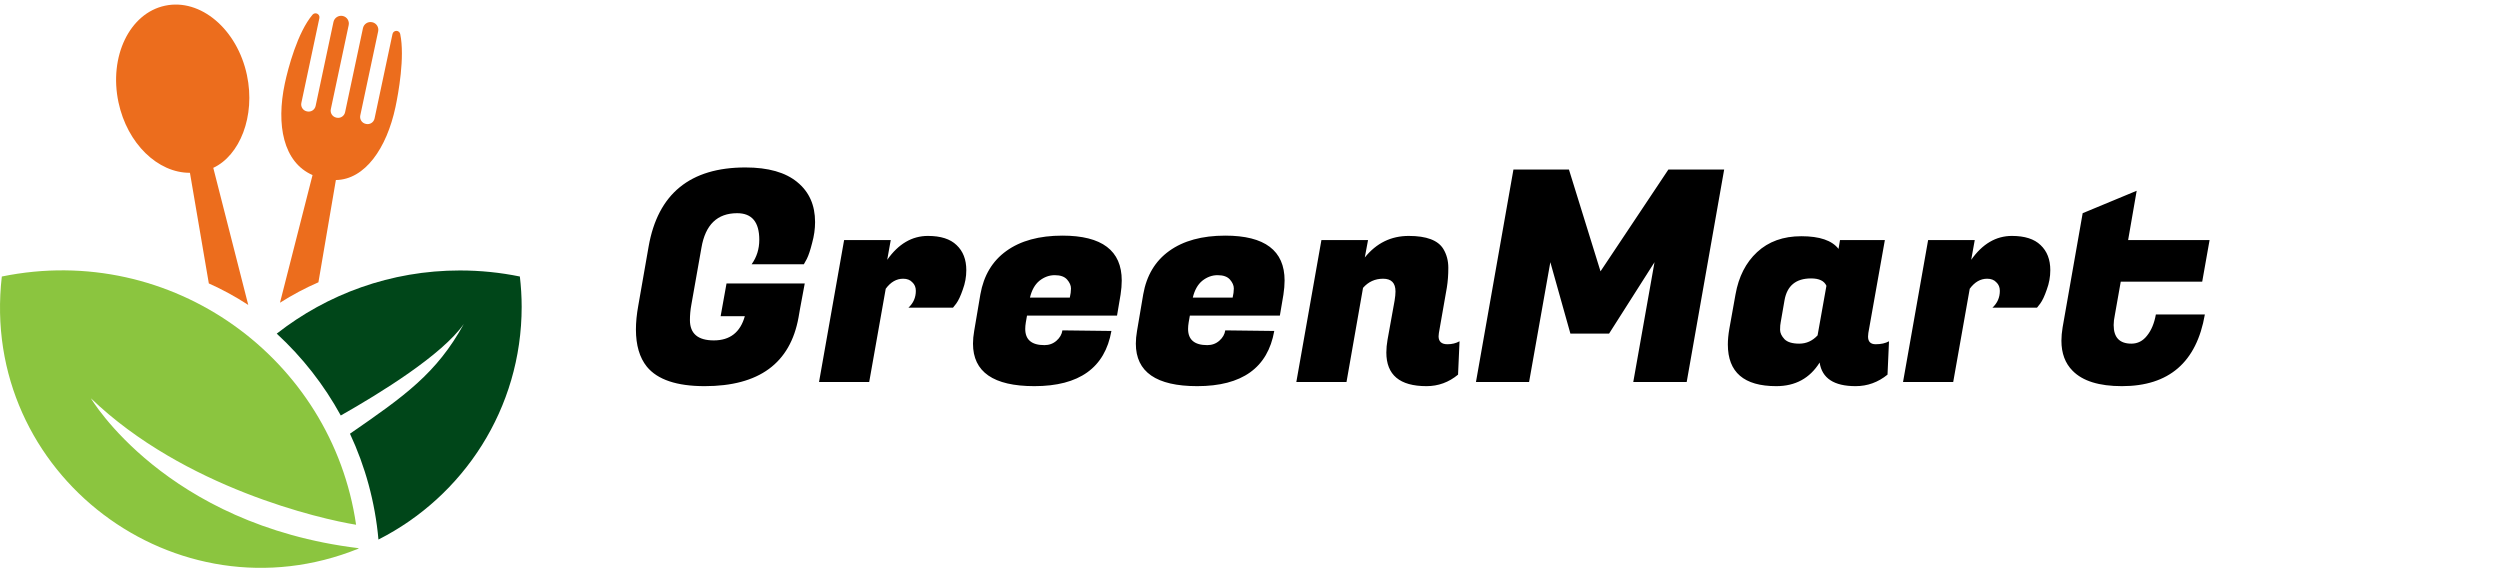 <svg width="274" height="63" viewBox="0 0 274 63" fill="none" xmlns="http://www.w3.org/2000/svg">
<path d="M9.962 43.653C20.166 53.46 35.181 56.895 39.027 57.512C36.391 39.305 18.854 26.487 0.199 30.306C-2.308 51.996 19.332 68.205 39.3 60.126C39.299 60.11 39.297 60.095 39.296 60.08C18.112 57.495 9.962 43.653 9.962 43.653Z" fill="#8BC53F"/>
<path d="M56.977 30.306C54.854 29.871 52.656 29.643 50.405 29.643C42.83 29.643 35.864 32.234 30.33 36.568C33.13 39.141 35.506 42.171 37.349 45.538C41.705 43.069 48.459 38.902 50.836 35.503C47.858 40.926 44.329 43.411 38.357 47.534C40.025 51.109 41.112 55.012 41.478 59.133C50.787 54.42 57.175 44.772 57.175 33.623C57.175 32.5 57.103 31.395 56.977 30.306Z" fill="#004619"/>
<path d="M20.817 18.939L22.887 31.063C24.392 31.734 25.836 32.525 27.208 33.421L23.375 18.395C26.26 17.059 28.027 12.756 27.063 8.224C25.995 3.2 21.979 -0.203 18.091 0.624C14.203 1.45 11.918 6.192 12.986 11.216C13.949 15.749 17.313 18.961 20.817 18.939Z" fill="#EC6D1D"/>
<path d="M34.254 19.187L30.686 33.178C32.039 32.319 33.446 31.57 34.899 30.939L36.812 19.732C39.991 19.684 42.381 16.265 43.344 11.732C43.66 10.249 44.39 6.24 43.863 3.726C43.822 3.526 43.646 3.383 43.442 3.383C43.238 3.383 43.062 3.525 43.019 3.725L41.051 12.988C41.008 13.189 40.887 13.366 40.714 13.477C40.542 13.59 40.331 13.629 40.13 13.586L40.085 13.576C39.666 13.487 39.398 13.075 39.486 12.655L41.446 3.438C41.544 2.982 41.252 2.534 40.797 2.437L40.781 2.434C40.562 2.387 40.334 2.429 40.146 2.551C39.958 2.673 39.827 2.865 39.781 3.083L37.821 12.301C37.778 12.503 37.657 12.679 37.484 12.791C37.312 12.904 37.101 12.943 36.9 12.9L36.855 12.89C36.436 12.801 36.168 12.389 36.257 11.969L38.216 2.751C38.263 2.532 38.22 2.304 38.099 2.116C37.977 1.929 37.785 1.797 37.566 1.75C37.102 1.652 36.646 1.948 36.547 2.412L34.592 11.615C34.548 11.816 34.427 11.993 34.255 12.105C34.082 12.217 33.871 12.256 33.67 12.213L33.626 12.204C33.206 12.115 32.938 11.702 33.028 11.282L35.005 1.98C35.046 1.786 34.95 1.59 34.773 1.503C34.596 1.416 34.382 1.46 34.254 1.611C32.607 3.557 31.571 7.485 31.216 9.154C30.253 13.687 31.044 17.782 34.254 19.187Z" fill="#EC6D1D"/>
<path d="M77.234 42.322C74.171 42.322 72.058 41.61 70.894 40.187C70.096 39.195 69.697 37.837 69.697 36.111C69.697 35.313 69.783 34.44 69.956 33.491L71.088 27.022C72.101 21.242 75.638 18.353 81.698 18.353C84.199 18.353 86.097 18.892 87.391 19.97C88.685 21.027 89.332 22.482 89.332 24.337C89.332 25.092 89.224 25.857 89.008 26.634C88.814 27.41 88.62 27.992 88.426 28.38L88.102 28.963H82.377C82.938 28.186 83.218 27.291 83.218 26.278C83.218 24.337 82.409 23.366 80.792 23.366C78.614 23.366 77.309 24.628 76.878 27.151L75.778 33.362C75.67 33.944 75.616 34.516 75.616 35.076C75.616 36.564 76.49 37.308 78.237 37.308C80.005 37.308 81.137 36.424 81.633 34.656H78.981L79.627 31.065H88.2L87.682 33.847L87.52 34.785C86.614 39.81 83.186 42.322 77.234 42.322ZM105.907 29.61C105.907 30.343 105.777 31.054 105.519 31.744C105.281 32.434 105.044 32.941 104.807 33.265L104.451 33.718H99.567C100.106 33.222 100.375 32.607 100.375 31.874C100.375 31.486 100.246 31.173 99.987 30.936C99.75 30.677 99.416 30.548 98.984 30.548C98.251 30.548 97.615 30.914 97.076 31.647L95.264 41.869H89.766L92.515 26.31H97.626L97.238 28.477C98.467 26.731 99.955 25.857 101.702 25.857C103.103 25.857 104.149 26.192 104.839 26.86C105.551 27.529 105.907 28.445 105.907 29.61ZM113.368 42.322C108.883 42.322 106.64 40.769 106.64 37.664C106.64 37.233 106.683 36.769 106.77 36.273L107.449 32.262C107.815 30.192 108.764 28.607 110.295 27.507C111.848 26.386 113.897 25.825 116.441 25.825C120.776 25.825 122.943 27.464 122.943 30.742C122.943 31.216 122.9 31.734 122.814 32.294L122.426 34.591H112.56L112.43 35.335C112.387 35.594 112.366 35.831 112.366 36.047C112.366 37.233 113.066 37.826 114.468 37.826C114.986 37.826 115.428 37.664 115.794 37.34C116.161 37.017 116.377 36.64 116.441 36.208L121.811 36.273C121.099 40.306 118.285 42.322 113.368 42.322ZM117.25 32.618C117.336 32.251 117.379 31.917 117.379 31.615C117.379 31.292 117.239 30.968 116.959 30.645C116.679 30.321 116.226 30.159 115.6 30.159C114.997 30.159 114.436 30.364 113.918 30.774C113.422 31.184 113.077 31.798 112.883 32.618H117.25ZM131.216 42.322C126.731 42.322 124.488 40.769 124.488 37.664C124.488 37.233 124.531 36.769 124.617 36.273L125.297 32.262C125.663 30.192 126.612 28.607 128.143 27.507C129.696 26.386 131.745 25.825 134.289 25.825C138.624 25.825 140.791 27.464 140.791 30.742C140.791 31.216 140.748 31.734 140.662 32.294L140.273 34.591H130.408L130.278 35.335C130.235 35.594 130.213 35.831 130.213 36.047C130.213 37.233 130.914 37.826 132.316 37.826C132.834 37.826 133.276 37.664 133.642 37.34C134.009 37.017 134.224 36.64 134.289 36.208L139.659 36.273C138.947 40.306 136.133 42.322 131.216 42.322ZM135.098 32.618C135.184 32.251 135.227 31.917 135.227 31.615C135.227 31.292 135.087 30.968 134.807 30.645C134.526 30.321 134.074 30.159 133.448 30.159C132.844 30.159 132.284 30.364 131.766 30.774C131.27 31.184 130.925 31.798 130.731 32.618H135.098ZM152.946 31.939C152.946 31.011 152.493 30.548 151.587 30.548C150.703 30.548 149.97 30.882 149.388 31.55L147.576 41.869H142.077L144.827 26.31H149.937L149.582 28.219C150.854 26.644 152.46 25.857 154.401 25.857C156.342 25.857 157.604 26.332 158.186 27.28C158.553 27.884 158.736 28.574 158.736 29.351C158.736 30.127 158.682 30.849 158.574 31.518L157.701 36.499C157.679 36.629 157.668 36.748 157.668 36.855C157.668 37.438 157.992 37.729 158.639 37.729C159.135 37.729 159.577 37.621 159.965 37.405L159.803 41.06C158.79 41.901 157.636 42.322 156.342 42.322C153.409 42.322 151.943 41.093 151.943 38.634C151.943 38.203 151.986 37.739 152.072 37.243L152.849 32.941C152.913 32.553 152.946 32.219 152.946 31.939ZM171.955 18.579L175.416 29.739L182.856 18.579H188.969L184.861 41.869H179.006L181.335 28.736L176.354 36.564H172.116L169.917 28.736L167.588 41.869H161.765L165.873 18.579H171.955ZM204.737 36.888C204.737 37.448 205.017 37.729 205.578 37.729C206.16 37.729 206.645 37.621 207.034 37.405L206.872 41.06C205.837 41.901 204.672 42.322 203.378 42.322C201.006 42.322 199.691 41.459 199.432 39.734C198.354 41.459 196.769 42.322 194.677 42.322C191.14 42.322 189.372 40.802 189.372 37.761C189.372 37.243 189.426 36.672 189.534 36.047L190.213 32.262C190.558 30.321 191.345 28.779 192.574 27.636C193.825 26.472 195.442 25.89 197.426 25.89C199.432 25.89 200.791 26.353 201.502 27.28L201.664 26.31H206.581L204.769 36.499C204.748 36.629 204.737 36.758 204.737 36.888ZM195.162 35.335C195.119 35.529 195.097 35.799 195.097 36.144C195.097 36.489 195.259 36.834 195.583 37.179C195.906 37.502 196.445 37.664 197.2 37.664C197.976 37.664 198.645 37.362 199.206 36.758L200.176 31.324C199.939 30.785 199.378 30.515 198.494 30.515C196.833 30.515 195.863 31.313 195.583 32.909L195.162 35.335ZM224.713 29.61C224.713 30.343 224.584 31.054 224.325 31.744C224.088 32.434 223.851 32.941 223.614 33.265L223.258 33.718H218.373C218.912 33.222 219.182 32.607 219.182 31.874C219.182 31.486 219.053 31.173 218.794 30.936C218.557 30.677 218.222 30.548 217.791 30.548C217.058 30.548 216.422 30.914 215.883 31.647L214.071 41.869H208.572L211.322 26.31H216.432L216.044 28.477C217.273 26.731 218.761 25.857 220.508 25.857C221.91 25.857 222.956 26.192 223.646 26.86C224.358 27.529 224.713 28.445 224.713 29.61ZM232.563 42.322C230.062 42.322 228.261 41.761 227.161 40.64C226.342 39.821 225.932 38.721 225.932 37.34C225.932 36.888 225.975 36.403 226.061 35.885L228.261 23.366L234.18 20.908L233.242 26.31H242.17L241.362 30.871H232.434L231.787 34.526C231.7 34.936 231.657 35.303 231.657 35.626C231.657 36.985 232.304 37.664 233.598 37.664C234.288 37.664 234.86 37.373 235.313 36.791C235.787 36.208 236.11 35.432 236.283 34.462H241.653C240.747 39.702 237.717 42.322 232.563 42.322Z" fill="black"/>
</svg>
